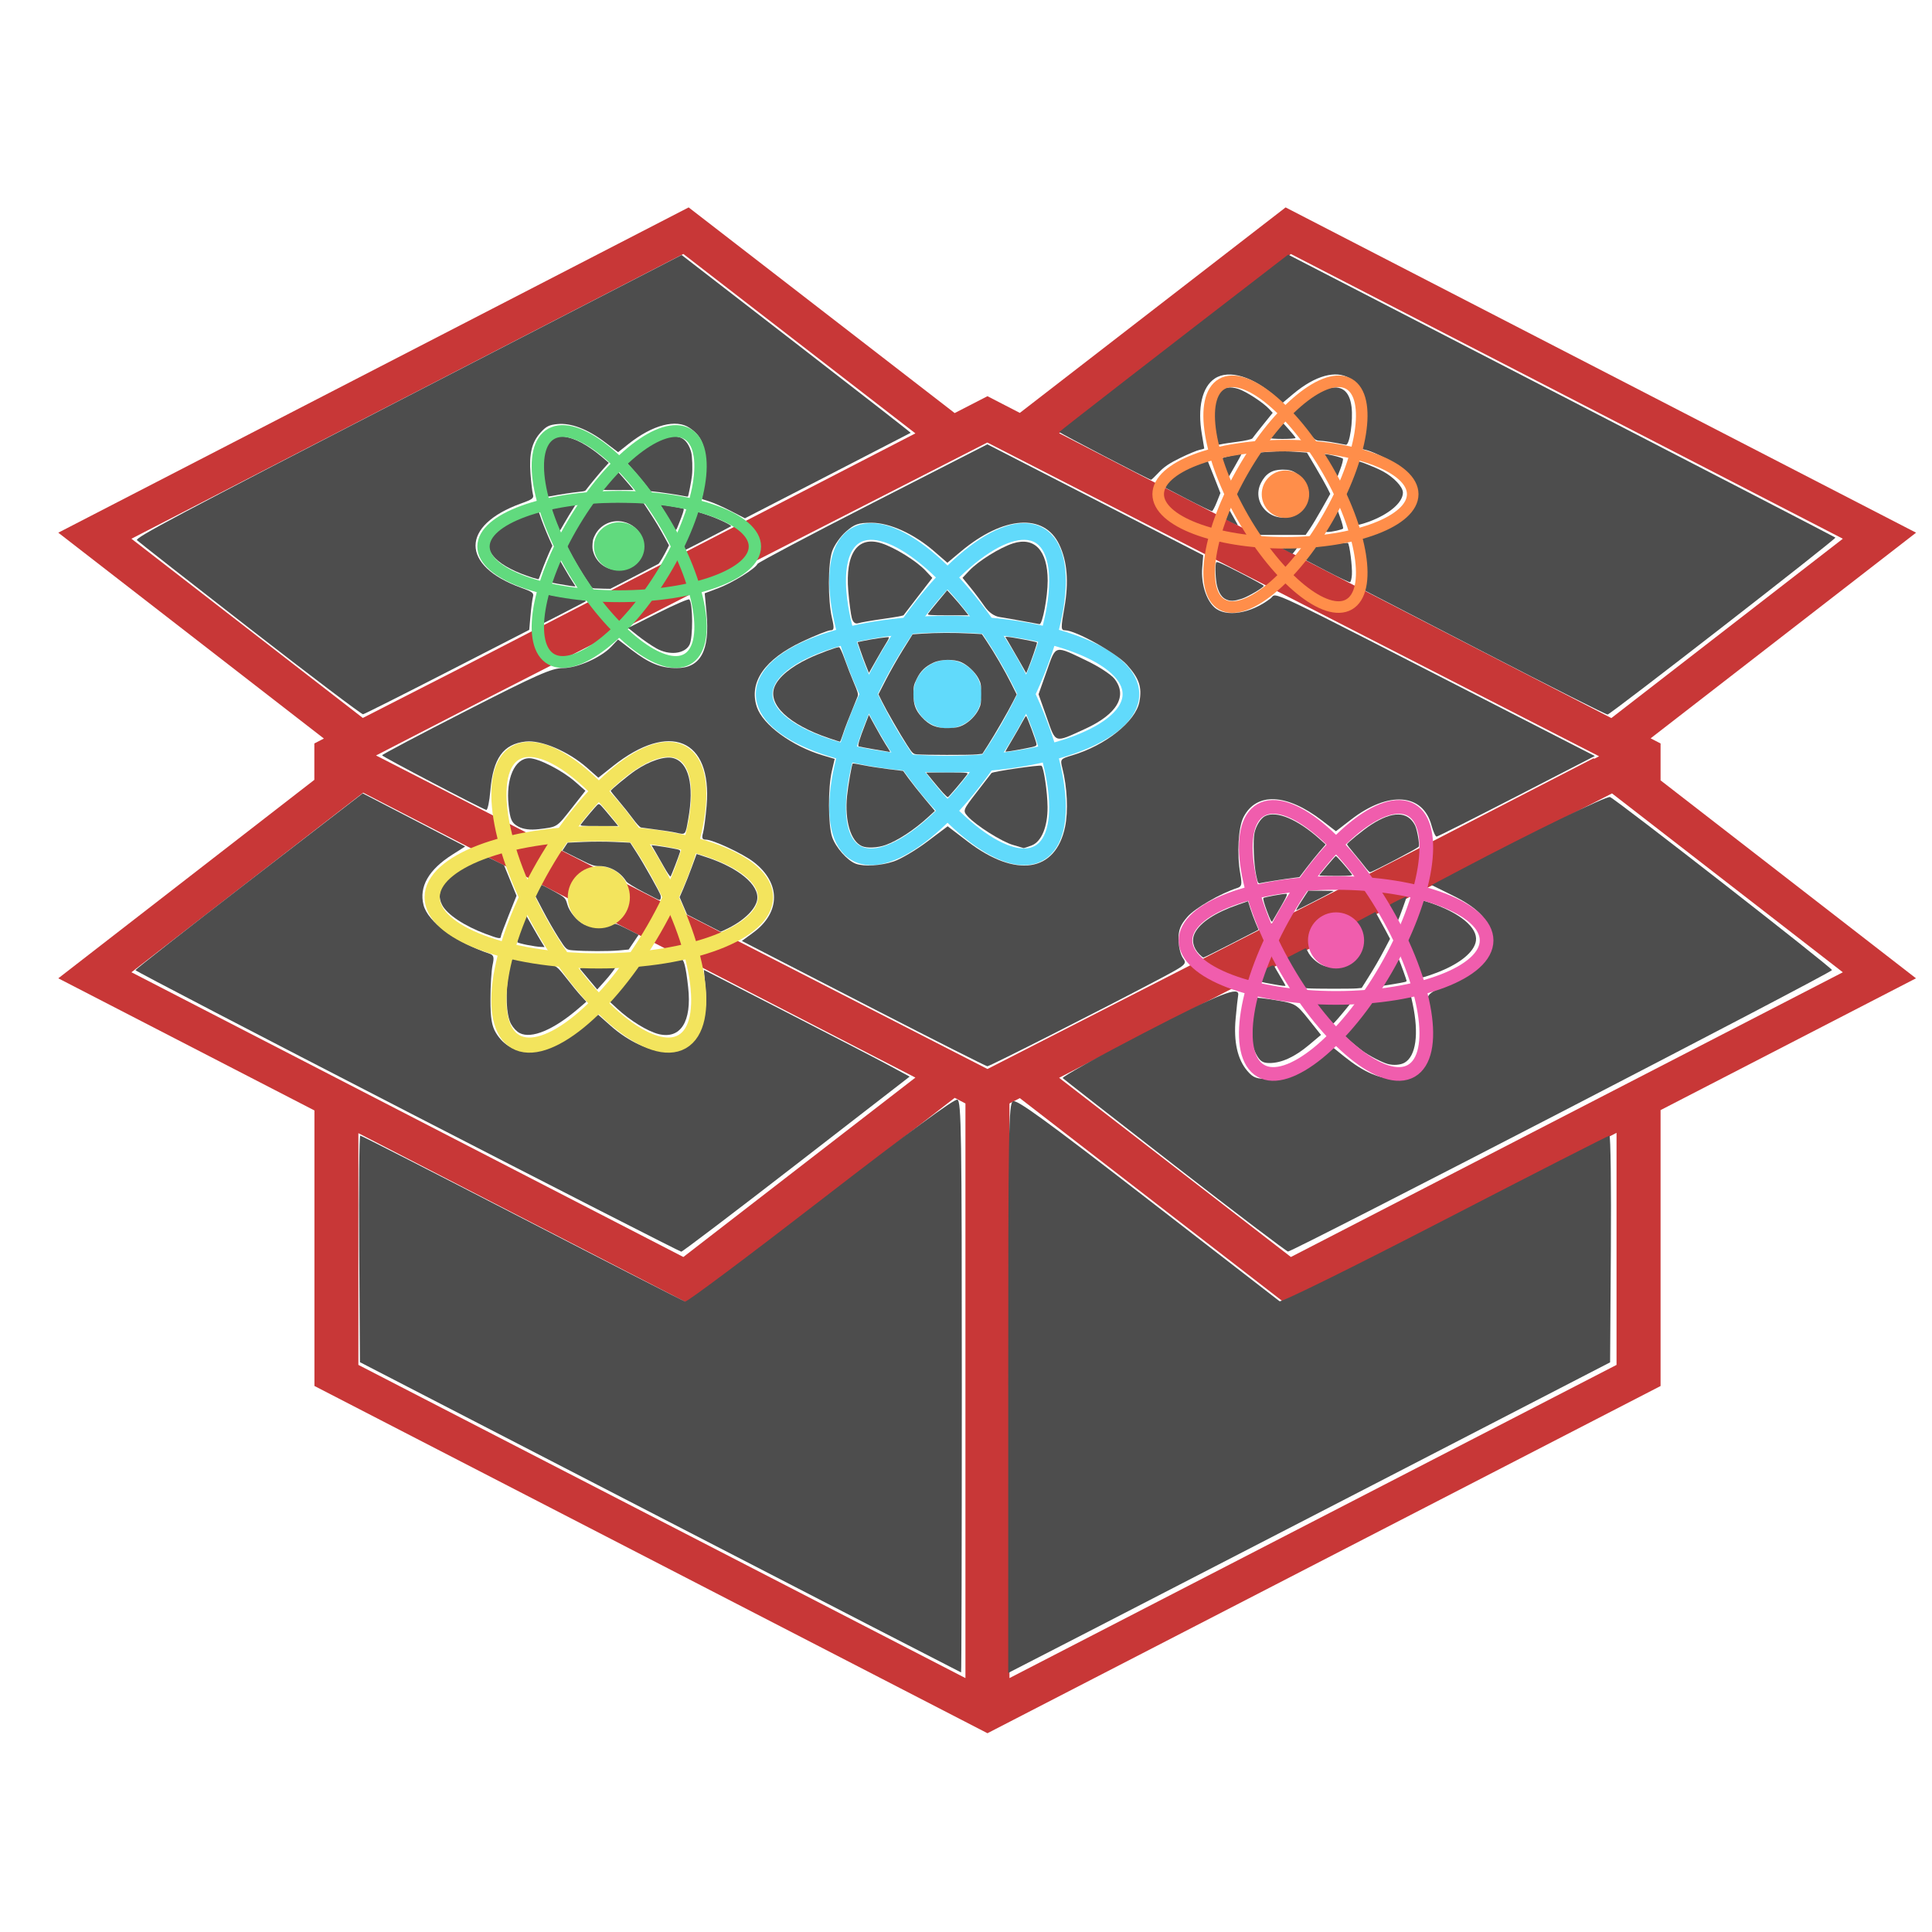 <?xml version="1.0" encoding="UTF-8" standalone="no"?>
<svg
   xmlns:dc="http://purl.org/dc/elements/1.1/"
   xmlns:cc="http://creativecommons.org/ns#"
   xmlns:rdf="http://www.w3.org/1999/02/22-rdf-syntax-ns#"
   xmlns:svg="http://www.w3.org/2000/svg"
   xmlns="http://www.w3.org/2000/svg"
   xmlns:sodipodi="http://sodipodi.sourceforge.net/DTD/sodipodi-0.dtd"
   xmlns:inkscape="http://www.inkscape.org/namespaces/inkscape"
   viewBox="-11.5 -10.232 512 512"
   version="1.1"
   id="svg14"
   sodipodi:docname="react-lib.svg"
   width="512"
   height="512"
   inkscape:version="1.0.1 (3bc2e813f5, 2020-09-07)">
  <defs
     id="defs18" />
  <sodipodi:namedview
     pagecolor="#ffffff"
     bordercolor="#666666"
     borderopacity="1"
     objecttolerance="10"
     gridtolerance="10"
     guidetolerance="10"
     inkscape:pageopacity="0"
     inkscape:pageshadow="2"
     inkscape:window-width="1920"
     inkscape:window-height="1017"
     id="namedview16"
     showgrid="false"
     inkscape:zoom="1.8357116"
     inkscape:cx="342.81063"
     inkscape:cy="249.69081"
     inkscape:window-x="1912"
     inkscape:window-y="-8"
     inkscape:window-maximized="1"
     inkscape:current-layer="Icons" />
  <title
     id="title2">React Logo</title>
  <g
     id="Icons"
     transform="matrix(5.835,0,0,4.967,-29.894,5.538)"
     style="fill:#999999">
    <path
       d="M 61.541,7.891 49.47,18.855 48,17.964 46.511,18.864 34.429,7.891 5.8,25.246 17.862,36.229 17.429,36.492 v 1.941 L 5.8,49.022 l 11.633,7.05 v 14.7 L 48,89.3 78.571,70.775 V 56.054 l 11.6,-7.032 -11.6,-10.562 V 36.492 L 78.12,36.218 90.175,25.246 Z M 9.122,25.569 34.189,10.376 l 10.538,9.571 -20.763,12.584 -4.334,2.6 z m 0,23.13 10.525,-9.58 25.08,15.2 -10.538,9.572 z M 47,86.358 19.429,69.648 V 57.284 l 15,9.092 L 46.512,55.4 47,55.7 Z M 48,53.86 20.231,37.132 l 4.857,-2.943 22.905,-13.753 27.786,16.74 -0.227,0.136 -0.02,-0.034 -8.318,5.041 z M 76.571,69.648 49,86.358 V 55.7 l 0.47,-0.285 12.071,10.961 15.03,-9.109 z M 86.849,48.7 61.781,63.891 51.255,54.33 68.191,44.065 76.366,39.157 Z M 76.336,35.137 51.255,19.937 61.781,10.377 86.849,25.569 Z"
       id="path847"
       style="fill:#c83737;stroke:none;stroke-opacity:1" />
    <path
       style="fill:#4d4d4d;fill-opacity:1;fill-rule:evenodd;stroke:none;stroke-width:11.557;stroke-linecap:round;stroke-linejoin:round;stroke-opacity:1;paint-order:markers fill stroke;stop-color:#000000"
       d="m 108.15,295.078 c -39.709,-20.442 -72.188,-37.341 -72.174,-37.553 0.014,-0.212 13.602,-10.858 30.195,-23.659 l 30.17,-23.273 13.612,7.049 13.612,7.049 -3.436,2.179 c -6.272,3.978 -8.857,8.489 -7.64,13.336 1.127,4.491 8.431,9.875 17.578,12.959 1.072,0.361 1.224,0.949 0.77,2.983 -0.31,1.393 -0.564,5.48 -0.564,9.081 0,5.054 0.332,7.096 1.453,8.948 4.265,7.044 13.193,6.489 22.908,-1.425 l 4.214,-3.432 3.288,2.918 c 4.812,4.271 10.463,6.859 14.974,6.859 3.249,0 4.135,-0.357 6.328,-2.55 3.238,-3.238 4.54,-7.924 3.957,-14.245 l -0.448,-4.855 22.123,11.348 c 12.168,6.241 24.466,12.616 27.328,14.165 l 5.205,2.817 -30.03,23.239 c -16.517,12.781 -30.299,23.237 -30.628,23.235 -0.328,-0.002 -33.087,-16.729 -72.796,-37.171 z"
       id="path1439"
       transform="matrix(0.171,0,0,0.201,3.152,-3.175)" />
    <path
       style="fill:#4d4d4d;fill-opacity:1;fill-rule:evenodd;stroke:none;stroke-width:11.557;stroke-linecap:round;stroke-linejoin:round;stroke-opacity:1;paint-order:markers fill stroke;stop-color:#000000"
       d="m 175.342,402.747 -79.735,-41.164 -0.202,-30.073 c -0.111,-16.54 0.019,-30.073 0.289,-30.073 0.27,0 19.601,9.857 42.958,21.904 23.357,12.047 42.86,22.014 43.339,22.149 0.479,0.135 16.674,-11.969 35.988,-26.897 23.179,-17.915 35.519,-26.988 36.3,-26.689 1.053,0.404 1.183,8.809 1.183,76.255 0,41.691 -0.087,75.79 -0.193,75.777 -0.106,-0.013 -36.074,-18.548 -79.928,-41.188 z"
       id="path1441"
       transform="matrix(0.171,0,0,0.201,3.152,-3.175)" />
    <path
       style="fill:#4d4d4d;fill-opacity:1;fill-rule:evenodd;stroke:none;stroke-width:11.557;stroke-linecap:round;stroke-linejoin:round;stroke-opacity:1;paint-order:markers fill stroke;stop-color:#000000"
       d="m 267.789,368.552 c 0,-69.158 0.106,-75.572 1.262,-76.219 0.994,-0.556 8.58,4.951 35.631,25.866 18.903,14.615 34.724,26.854 35.158,27.197 0.456,0.361 19.013,-8.788 43.912,-21.65 23.717,-12.251 43.386,-22.282 43.709,-22.292 0.323,-0.01 0.496,13.525 0.385,30.077 l -0.202,30.094 -58.164,30.034 c -31.99,16.518 -67.958,35.067 -79.928,41.219 l -21.764,11.186 z"
       id="path1443"
       transform="matrix(0.171,0,0,0.201,3.152,-3.175)" />
    <path
       style="fill:#4d4d4d;fill-opacity:1;fill-rule:evenodd;stroke:none;stroke-width:11.557;stroke-linecap:round;stroke-linejoin:round;stroke-opacity:1;paint-order:markers fill stroke;stop-color:#000000"
       d="m 312.086,309.446 c -16.101,-12.498 -29.519,-22.968 -29.818,-23.267 -0.299,-0.299 9.36,-5.674 21.463,-11.945 20.488,-10.615 25.659,-12.668 25.118,-9.973 -0.102,0.507 -0.401,3.272 -0.665,6.145 -0.563,6.122 0.495,10.824 3.121,13.877 1.576,1.832 2.409,2.131 5.944,2.131 4.5,0 8.659,-1.786 13.826,-5.939 l 2.997,-2.408 2.997,2.408 c 5.167,4.153 9.326,5.939 13.826,5.939 3.535,0 4.368,-0.298 5.944,-2.131 3.322,-3.862 3.819,-7.795 2.436,-19.27 -0.121,-1.005 1.021,-1.858 4.28,-3.194 8.304,-3.407 12.329,-7.577 12.329,-12.776 0,-4.486 -2.926,-7.821 -9.872,-11.254 l -5.787,-2.86 7.917,-4.174 c 18.6,-9.806 38.596,-19.522 39.48,-19.183 1.659,0.637 58.958,45.277 58.958,45.933 0,0.686 -143.285,74.774 -144.481,74.707 -0.405,-0.023 -13.911,-10.267 -30.012,-22.765 z"
       id="path1445"
       transform="matrix(0.171,0,0,0.201,3.152,-3.175)" />
    <path
       style="fill:#4d4d4d;fill-opacity:1;fill-rule:evenodd;stroke:none;stroke-width:11.557;stroke-linecap:round;stroke-linejoin:round;stroke-opacity:1;paint-order:markers fill stroke;stop-color:#000000"
       d="m 333.577,279.712 c -0.998,-1.93 -1.185,-3.784 -0.859,-8.534 0.229,-3.338 0.534,-6.177 0.677,-6.309 0.144,-0.132 2.636,0.155 5.539,0.637 5.097,0.848 5.392,1.021 8.599,5.04 l 3.321,4.162 -3.206,2.69 c -3.794,3.184 -7.291,4.778 -10.48,4.778 -1.826,0 -2.586,-0.521 -3.591,-2.465 z"
       id="path1447"
       transform="matrix(0.171,0,0,0.201,3.152,-3.175)" />
    <path
       style="fill:#4d4d4d;fill-opacity:1;fill-rule:evenodd;stroke:none;stroke-width:2.889;stroke-linecap:round;stroke-linejoin:round;stroke-opacity:1;paint-order:markers fill stroke;stop-color:#000000"
       d="m 338.06,261.243 c -3.197,-0.57 -3.603,-0.68 -3.506,-0.944 0.044,-0.119 0.274,-0.805 0.511,-1.524 l 0.431,-1.307 1.357,-0.683 c 1.465,-0.738 1.39,-0.753 2.012,0.408 0.17,0.318 0.817,1.42 1.437,2.449 0.62,1.029 1.128,1.918 1.128,1.974 0,0.176 -0.777,0.09 -3.37,-0.373 z"
       id="path1451"
       transform="matrix(0.171,0,0,0.201,3.152,-3.175)" />
    <path
       style="fill:#4d4d4d;fill-opacity:1;fill-rule:evenodd;stroke:none;stroke-width:2.889;stroke-linecap:round;stroke-linejoin:round;stroke-opacity:1;paint-order:markers fill stroke;stop-color:#000000"
       d="m 347.399,262.349 -0.868,-0.07 -1.288,-1.981 c -0.709,-1.09 -1.81,-2.879 -2.448,-3.976 l -1.16,-1.995 2.521,-1.311 c 1.387,-0.721 2.583,-1.311 2.657,-1.311 0.075,0 0.34,0.436 0.59,0.969 0.577,1.232 2.182,2.755 3.608,3.423 0.972,0.455 1.345,0.519 3.034,0.519 1.752,0 2.039,-0.054 3.178,-0.594 3.894,-1.845 5.446,-6.36 3.52,-10.24 -0.276,-0.556 -0.466,-1.04 -0.422,-1.076 0.044,-0.035 1.181,-0.642 2.527,-1.348 l 2.447,-1.284 0.75,1.301 c 0.412,0.715 1.29,2.321 1.95,3.567 l 1.2,2.267 -1.36,2.586 c -1.568,2.981 -2.777,5.065 -4.762,8.212 l -1.41,2.235 -1.304,0.123 c -1.326,0.125 -11.372,0.115 -12.958,-0.014 z"
       id="path1453"
       transform="matrix(0.171,0,0,0.201,3.152,-3.175)" />
    <path
       style="fill:#4d4d4d;fill-opacity:1;fill-rule:evenodd;stroke:none;stroke-width:2.889;stroke-linecap:round;stroke-linejoin:round;stroke-opacity:1;paint-order:markers fill stroke;stop-color:#000000"
       d="m 377.349,259.352 c -0.771,-2.275 -2.094,-5.758 -2.917,-7.679 l -1.044,-2.439 1.048,-2.473 c 0.827,-1.951 2.116,-5.365 2.914,-7.715 0.057,-0.167 0.829,0.02 2.64,0.637 7.852,2.677 12.499,6.559 12.021,10.045 -0.414,3.021 -4.445,6.248 -10.713,8.577 -2.82,1.048 -3.855,1.322 -3.949,1.046 z"
       id="path1455"
       transform="matrix(0.171,0,0,0.201,3.152,-3.175)" />
    <path
       style="fill:#4d4d4d;fill-opacity:1;fill-rule:evenodd;stroke:none;stroke-width:2.889;stroke-linecap:round;stroke-linejoin:round;stroke-opacity:1;paint-order:markers fill stroke;stop-color:#000000"
       d="m 368.587,282.424 c -1.564,-0.421 -5.081,-2.253 -6.807,-3.545 -1.783,-1.335 -4.944,-4.041 -4.935,-4.225 0.003,-0.07 0.826,-1.082 1.828,-2.247 1.002,-1.165 2.538,-3.087 3.413,-4.271 1.49,-2.017 1.639,-2.159 2.361,-2.256 4.869,-0.652 7.014,-0.974 8.473,-1.273 0.953,-0.195 1.758,-0.329 1.788,-0.299 0.031,0.031 0.264,1.042 0.517,2.248 1.665,7.909 0.856,13.752 -2.148,15.512 -1.071,0.628 -2.932,0.775 -4.491,0.356 z"
       id="path1457"
       transform="matrix(0.171,0,0,0.201,3.152,-3.175)" />
    <path
       style="fill:#4d4d4d;fill-opacity:1;fill-rule:evenodd;stroke:none;stroke-width:2.889;stroke-linecap:round;stroke-linejoin:round;stroke-opacity:1;paint-order:markers fill stroke;stop-color:#000000"
       d="m 366.661,261.639 c 0,-0.044 0.591,-1.062 1.314,-2.263 0.723,-1.201 1.735,-2.958 2.25,-3.905 l 0.936,-1.721 0.363,0.854 c 0.517,1.217 2.071,5.531 2.071,5.749 0,0.257 -0.313,0.335 -3.53,0.88 -2.876,0.487 -3.403,0.55 -3.403,0.405 z"
       id="path1459"
       transform="matrix(0.171,0,0,0.201,3.152,-3.175)" />
    <path
       style="fill:#4d4d4d;fill-opacity:1;fill-rule:evenodd;stroke:none;stroke-width:2.889;stroke-linecap:round;stroke-linejoin:round;stroke-opacity:1;paint-order:markers fill stroke;stop-color:#000000"
       d="m 353.341,271.011 c -0.378,-0.397 -1.398,-1.589 -2.267,-2.648 l -1.58,-1.926 2.335,-0.054 c 1.284,-0.03 3.339,-0.03 4.565,0 l 2.23,0.054 -1.453,1.789 c -1.375,1.693 -2.974,3.507 -3.09,3.507 -0.029,0 -0.362,-0.325 -0.74,-0.722 z"
       id="path1461"
       transform="matrix(0.171,0,0,0.201,3.152,-3.175)" />
    <path
       style="fill:#4d4d4d;fill-opacity:1;fill-rule:evenodd;stroke:none;stroke-width:2.889;stroke-linecap:round;stroke-linejoin:round;stroke-opacity:1;paint-order:markers fill stroke;stop-color:#000000"
       d="m 369.975,242.528 c -1.075,-1.916 -1.146,-2.113 -0.847,-2.348 0.641,-0.505 4.467,-2.342 4.467,-2.145 0,0.242 -2.023,5.829 -2.271,6.273 -0.137,0.245 -0.428,-0.139 -1.348,-1.779 z"
       id="path1463"
       transform="matrix(0.171,0,0,0.201,3.152,-3.175)" />
    <path
       style="fill:#4d4d4d;fill-opacity:1;fill-rule:evenodd;stroke:none;stroke-width:5.778;stroke-linecap:round;stroke-linejoin:round;stroke-opacity:1;paint-order:markers fill stroke;stop-color:#000000"
       d="m 174.911,274.485 c -2.915,-0.721 -7.596,-3.605 -11.044,-6.805 l -1.987,-1.845 2.447,-2.915 c 1.346,-1.603 3.025,-3.719 3.732,-4.703 1.129,-1.572 1.5,-1.817 3.06,-2.025 3.01,-0.401 9.059,-1.375 9.733,-1.568 0.762,-0.217 1.309,1.901 1.925,7.453 1.008,9.086 -2.015,13.855 -7.866,12.408 z"
       id="path1465"
       transform="matrix(0.171,0,0,0.201,3.152,-3.175)" />
    <path
       style="fill:#4d4d4d;fill-opacity:1;fill-rule:evenodd;stroke:none;stroke-width:5.778;stroke-linecap:round;stroke-linejoin:round;stroke-opacity:1;paint-order:markers fill stroke;stop-color:#000000"
       d="m 138.037,274.228 c -0.818,-0.419 -1.721,-1.369 -2.303,-2.423 -1.296,-2.346 -1.554,-8.362 -0.589,-13.722 0.619,-3.437 0.717,-3.665 1.488,-3.46 0.694,0.185 5.379,0.934 10.109,1.615 0.956,0.138 1.686,0.807 3.649,3.343 1.35,1.744 3.104,3.879 3.899,4.744 l 1.445,1.573 -2.012,1.733 c -6.646,5.725 -12.544,8.205 -15.684,6.597 z"
       id="path1467"
       transform="matrix(0.171,0,0,0.201,3.152,-3.175)" />
    <path
       style="fill:#4d4d4d;fill-opacity:1;fill-rule:evenodd;stroke:none;stroke-width:5.778;stroke-linecap:round;stroke-linejoin:round;stroke-opacity:1;paint-order:markers fill stroke;stop-color:#000000"
       d="m 129.107,247.942 c -5.766,-2.144 -10.374,-5.196 -11.693,-7.748 -2.024,-3.913 0.774,-7.574 8.583,-11.234 l 3.311,-1.552 2.279,1.123 2.279,1.123 1.664,4.059 1.664,4.059 -2.08,5.171 c -1.144,2.844 -2.082,5.388 -2.084,5.653 -0.006,0.684 -0.581,0.588 -3.925,-0.655 z"
       id="path1469"
       transform="matrix(0.171,0,0,0.201,3.152,-3.175)" />
    <path
       style="fill:#4d4d4d;fill-opacity:1;fill-rule:evenodd;stroke:none;stroke-width:5.778;stroke-linecap:round;stroke-linejoin:round;stroke-opacity:1;paint-order:markers fill stroke;stop-color:#000000"
       d="m 140.059,250.84 c -1.323,-0.261 -2.515,-0.584 -2.649,-0.718 -0.134,-0.134 0.333,-1.799 1.037,-3.7 l 1.281,-3.456 1.686,2.96 c 0.927,1.628 2.034,3.523 2.459,4.211 l 0.773,1.252 -1.091,-0.038 c -0.6,-0.021 -2.173,-0.251 -3.496,-0.512 z"
       id="path1471"
       transform="matrix(0.171,0,0,0.201,3.152,-3.175)" />
    <path
       style="fill:#4d4d4d;fill-opacity:1;fill-rule:evenodd;stroke:none;stroke-width:5.778;stroke-linecap:round;stroke-linejoin:round;stroke-opacity:1;paint-order:markers fill stroke;stop-color:#000000"
       d="m 152.215,252.263 c -1.796,-0.143 -1.816,-0.16 -3.836,-3.301 -1.117,-1.737 -2.968,-4.949 -4.113,-7.137 l -2.083,-3.98 0.681,-1.509 c 0.374,-0.83 0.758,-1.509 0.852,-1.509 0.094,0 1.59,0.774 3.324,1.719 2.984,1.626 3.179,1.813 3.62,3.463 0.537,2.009 2.597,4.474 4.487,5.372 1.592,0.755 5.194,0.803 6.896,0.092 1.193,-0.498 1.42,-0.444 4.418,1.064 l 3.161,1.589 -1.319,1.959 -1.319,1.959 -2.629,0.248 c -2.653,0.25 -8.806,0.236 -12.139,-0.028 z"
       id="path1473"
       transform="matrix(0.171,0,0,0.201,3.152,-3.175)" />
    <path
       style="fill:#4d4d4d;fill-opacity:1;fill-rule:evenodd;stroke:none;stroke-width:5.778;stroke-linecap:round;stroke-linejoin:round;stroke-opacity:1;paint-order:markers fill stroke;stop-color:#000000"
       d=""
       id="path1475"
       transform="matrix(0.171,0,0,0.201,3.152,-3.175)" />
    <path
       style="fill:#4d4d4d;fill-opacity:1;fill-rule:evenodd;stroke:none;stroke-width:5.778;stroke-linecap:round;stroke-linejoin:round;stroke-opacity:1;paint-order:markers fill stroke;stop-color:#000000"
       d="m 156.733,260.393 c -1.04,-1.244 -2.147,-2.566 -2.458,-2.936 -0.535,-0.636 -0.292,-0.674 4.334,-0.674 h 4.901 l -0.795,1.117 c -0.437,0.614 -1.537,1.936 -2.443,2.936 l -1.647,1.82 z"
       id="path1477"
       transform="matrix(0.171,0,0,0.201,3.152,-3.175)" />
    <path
       style="fill:#4d4d4d;fill-opacity:1;fill-rule:evenodd;stroke:none;stroke-width:5.778;stroke-linecap:round;stroke-linejoin:round;stroke-opacity:1;paint-order:markers fill stroke;stop-color:#000000"
       d="m 394.382,173.24 -31.971,-16.523 0.114,-3.413 c 0.063,-1.877 -0.147,-4.966 -0.465,-6.864 -0.319,-1.898 -0.543,-3.471 -0.499,-3.496 0.044,-0.025 1.413,-0.523 3.043,-1.106 11.239,-4.024 14.685,-11.194 8.229,-17.123 -1.838,-1.688 -7.901,-4.847 -10.175,-5.301 -0.665,-0.133 -1.21,-0.307 -1.21,-0.386 0,-0.079 0.279,-1.748 0.621,-3.708 2.715,-15.585 -6.525,-20.883 -18.655,-10.696 l -2.819,2.367 -1.611,-1.483 c -5.994,-5.517 -12.553,-7.54 -16.334,-5.039 -3.376,2.233 -4.656,7.786 -3.424,14.85 0.342,1.96 0.621,3.628 0.621,3.708 0,0.079 -0.563,0.256 -1.252,0.392 -0.689,0.136 -2.99,1.096 -5.115,2.132 -2.853,1.391 -4.343,2.397 -5.697,3.845 -1.009,1.078 -1.938,1.961 -2.065,1.961 -0.447,0 -24.39,-12.458 -24.369,-12.68 0.017,-0.176 28.494,-22.248 57.361,-44.458 l 3.422,-2.633 72.541,37.425 c 39.898,20.584 72.662,37.542 72.81,37.686 0.322,0.313 -59.591,46.826 -60.499,46.968 -0.347,0.054 -15.018,-7.337 -32.602,-16.425 z"
       id="path1479"
       transform="matrix(0.171,0,0,0.201,3.152,-3.175)" />
    <path
       style="fill:#4d4d4d;fill-opacity:1;fill-rule:evenodd;stroke:none;stroke-width:5.778;stroke-linecap:round;stroke-linejoin:round;stroke-opacity:1;paint-order:markers fill stroke;stop-color:#000000"
       d="m 360.292,139.265 c 0,-0.226 -0.697,-2.193 -1.549,-4.371 l -1.549,-3.961 1.609,-4.196 c 0.885,-2.308 1.64,-4.239 1.678,-4.293 0.165,-0.234 4.655,1.519 6.754,2.638 2.913,1.552 5.382,4.157 5.382,5.676 0,2.641 -3.709,5.788 -9.148,7.763 -1.782,0.647 -3.178,0.974 -3.178,0.744 z"
       id="path1481"
       transform="matrix(0.171,0,0,0.201,3.152,-3.175)" />
    <path
       style="fill:#4d4d4d;fill-opacity:1;fill-rule:evenodd;stroke:none;stroke-width:5.778;stroke-linecap:round;stroke-linejoin:round;stroke-opacity:1;paint-order:markers fill stroke;stop-color:#000000"
       d="m 354.514,117.521 c -1.377,-0.265 -3.135,-0.5 -3.906,-0.522 -1.292,-0.038 -1.635,-0.331 -4.371,-3.732 l -2.969,-3.691 0.904,-0.978 c 1.623,-1.756 6.176,-4.72 8.257,-5.376 3.753,-1.183 6.001,0.447 6.538,4.742 0.459,3.672 -0.502,10.21 -1.483,10.094 -0.257,-0.03 -1.593,-0.272 -2.97,-0.536 z"
       id="path1483"
       transform="matrix(0.171,0,0,0.201,3.152,-3.175)" />
    <path
       style="fill:#4d4d4d;fill-opacity:1;fill-rule:evenodd;stroke:none;stroke-width:5.778;stroke-linecap:round;stroke-linejoin:round;stroke-opacity:1;paint-order:markers fill stroke;stop-color:#000000"
       d="m 323.18,117.474 c -0.497,-1.694 -1.021,-5.434 -1.012,-7.232 0.028,-5.994 2.323,-8.399 6.697,-7.021 2.082,0.656 6.635,3.621 8.259,5.378 l 0.906,0.98 -2.551,3.159 c -1.403,1.738 -2.677,3.363 -2.832,3.611 -0.155,0.248 -1.928,0.659 -3.94,0.913 -2.013,0.254 -4.033,0.565 -4.489,0.691 -0.598,0.165 -0.888,0.031 -1.038,-0.48 z"
       id="path1485"
       transform="matrix(0.171,0,0,0.201,3.152,-3.175)" />
    <path
       style="fill:#4d4d4d;fill-opacity:1;fill-rule:evenodd;stroke:none;stroke-width:5.778;stroke-linecap:round;stroke-linejoin:round;stroke-opacity:1;paint-order:markers fill stroke;stop-color:#000000"
       d="m 315.285,132.472 -6.295,-3.276 1.438,-1.472 c 1.616,-1.655 4.853,-3.497 8.125,-4.622 1.205,-0.415 2.218,-0.71 2.251,-0.657 0.033,0.053 0.797,1.974 1.699,4.268 l 1.639,4.17 -0.945,2.362 c -0.52,1.299 -1.096,2.394 -1.281,2.433 -0.185,0.039 -3.169,-1.404 -6.631,-3.206 z"
       id="path1487"
       transform="matrix(0.171,0,0,0.201,3.152,-3.175)" />
    <path
       style="fill:#4d4d4d;fill-opacity:1;fill-rule:evenodd;stroke:none;stroke-width:5.778;stroke-linecap:round;stroke-linejoin:round;stroke-opacity:1;paint-order:markers fill stroke;stop-color:#000000"
       d="m 325.255,124.43 c -0.506,-1.435 -0.742,-2.653 -0.548,-2.834 0.286,-0.266 4.854,-1.212 5.016,-1.038 0.03,0.032 -0.764,1.482 -1.763,3.223 l -1.817,3.165 z"
       id="path1489"
       transform="matrix(0.171,0,0,0.201,3.152,-3.175)" />
    <path
       style="fill:#4d4d4d;fill-opacity:1;fill-rule:evenodd;stroke:none;stroke-width:5.778;stroke-linecap:round;stroke-linejoin:round;stroke-opacity:1;paint-order:markers fill stroke;stop-color:#000000"
       d="m 332.806,139.395 c -0.915,-1.43 -2.379,-3.911 -3.253,-5.513 l -1.59,-2.913 2.009,-3.636 c 1.105,-2 2.515,-4.436 3.134,-5.414 l 1.125,-1.778 3.209,-0.247 c 1.765,-0.136 4.666,-0.135 6.448,0.002 l 3.239,0.249 2.304,3.894 c 1.267,2.142 2.66,4.605 3.095,5.475 l 0.792,1.581 -2.147,3.812 c -1.181,2.097 -2.653,4.549 -3.272,5.449 l -1.125,1.637 h -6.152 -6.152 z m 11.087,-2.895 c 1.726,-0.982 3.303,-3.59 3.303,-5.462 0,-1.74 -1.523,-4.498 -3.042,-5.507 -0.976,-0.648 -1.868,-0.87 -3.506,-0.87 -2.75,0 -4.452,1.035 -5.706,3.47 -2.895,5.619 3.415,11.519 8.952,8.369 z"
       id="path1491"
       transform="matrix(0.171,0,0,0.201,3.152,-3.175)" />
    <path
       style="fill:#4d4d4d;fill-opacity:1;fill-rule:evenodd;stroke:none;stroke-width:5.778;stroke-linecap:round;stroke-linejoin:round;stroke-opacity:1;paint-order:markers fill stroke;stop-color:#000000"
       d="m 337.188,116.255 c 0.004,-0.144 0.784,-1.128 1.733,-2.187 l 1.725,-1.926 1.725,1.926 c 0.949,1.059 1.729,2.044 1.733,2.187 0.004,0.144 -1.552,0.261 -3.459,0.261 -1.907,0 -3.463,-0.118 -3.459,-0.261 z"
       id="path1493"
       transform="matrix(0.171,0,0,0.201,3.152,-3.175)" />
    <path
       style="fill:#4d4d4d;fill-opacity:1;fill-rule:evenodd;stroke:none;stroke-width:5.778;stroke-linecap:round;stroke-linejoin:round;stroke-opacity:1;paint-order:markers fill stroke;stop-color:#000000"
       d="m 353.312,123.742 c -0.979,-1.719 -1.759,-3.149 -1.733,-3.177 0.233,-0.261 4.973,0.857 5.106,1.205 0.097,0.252 -0.222,1.502 -0.709,2.778 l -0.884,2.32 z"
       id="path1495"
       transform="matrix(0.171,0,0,0.201,3.152,-3.175)" />
    <path
       style="fill:#4d4d4d;fill-opacity:1;fill-rule:evenodd;stroke:none;stroke-width:5.778;stroke-linecap:round;stroke-linejoin:round;stroke-opacity:1;paint-order:markers fill stroke;stop-color:#000000"
       d="m 352.305,151.561 -5.869,-3.065 1.233,-1.636 1.233,-1.636 4.403,-0.64 c 2.422,-0.352 4.533,-0.559 4.692,-0.461 0.443,0.274 1.206,6.298 1.069,8.434 -0.067,1.043 -0.295,1.935 -0.507,1.982 -0.212,0.048 -3.026,-1.293 -6.254,-2.979 z"
       id="path1497"
       transform="matrix(0.171,0,0,0.201,3.152,-3.175)" />
    <path
       style="fill:#4d4d4d;fill-opacity:1;fill-rule:evenodd;stroke:none;stroke-width:5.778;stroke-linecap:round;stroke-linejoin:round;stroke-opacity:1;paint-order:markers fill stroke;stop-color:#000000"
       d="m 351.925,140.743 c 0.104,-0.265 0.87,-1.652 1.703,-3.082 l 1.514,-2.601 0.89,2.521 c 0.489,1.386 0.795,2.615 0.68,2.731 -0.296,0.296 -2.982,0.893 -4.068,0.904 -0.573,0.006 -0.838,-0.169 -0.719,-0.472 z"
       id="path1499"
       transform="matrix(0.171,0,0,0.201,3.152,-3.175)" />
    <path
       style="fill:#4d4d4d;fill-opacity:1;fill-rule:evenodd;stroke:none;stroke-width:2.043;stroke-linecap:round;stroke-linejoin:round;stroke-opacity:1;paint-order:markers fill stroke;stop-color:#000000"
       d="m 326.935,138.6 c -0.992,-0.496 -1.804,-0.949 -1.804,-1.008 0,-0.208 0.991,-2.691 1.073,-2.69 0.046,5e-4 0.323,0.445 0.614,0.987 0.292,0.543 0.864,1.558 1.271,2.258 0.407,0.699 0.72,1.29 0.696,1.313 -0.025,0.023 -0.857,-0.364 -1.85,-0.86 z"
       id="path1501"
       transform="matrix(0.171,0,0,0.201,3.152,-3.175)" />
    <path
       style="fill:#4d4d4d;fill-opacity:1;fill-rule:evenodd;stroke:none;stroke-width:2.043;stroke-linecap:round;stroke-linejoin:round;stroke-opacity:1;paint-order:markers fill stroke;stop-color:#000000"
       d="m 341.678,146.203 -1.498,-0.81 2.145,-0.002 c 1.18,-10e-4 2.145,0.033 2.145,0.076 0,0.112 -1.14,1.557 -1.224,1.551 -0.038,-0.003 -0.744,-0.369 -1.568,-0.815 z"
       id="path1503"
       transform="matrix(0.171,0,0,0.201,3.152,-3.175)" />
    <path
       style="fill:#4d4d4d;fill-opacity:1;fill-rule:evenodd;stroke:none;stroke-width:2.043;stroke-linecap:round;stroke-linejoin:round;stroke-opacity:1;paint-order:markers fill stroke;stop-color:#000000"
       d="m 141.555,153.372 c -4.561,-1.419 -8.101,-3.248 -9.978,-5.155 -1.116,-1.134 -1.611,-2.055 -1.7,-3.163 -0.061,-0.758 -0.019,-0.966 0.356,-1.768 1.225,-2.618 5.341,-5.154 11.373,-7.007 0.74,-0.227 1.387,-0.413 1.439,-0.413 0.052,0 0.204,0.352 0.337,0.783 0.411,1.327 1.66,4.505 2.521,6.413 l 0.82,1.816 -0.322,0.635 c -0.522,1.031 -2.045,4.728 -2.673,6.491 -0.32,0.899 -0.618,1.674 -0.662,1.723 -0.044,0.049 -0.723,-0.111 -1.51,-0.356 z"
       id="path1507"
       transform="matrix(0.171,0,0,0.201,3.152,-3.175)" />
    <path
       style="fill:#4d4d4d;fill-opacity:1;fill-rule:evenodd;stroke:none;stroke-width:2.043;stroke-linecap:round;stroke-linejoin:round;stroke-opacity:1;paint-order:markers fill stroke;stop-color:#000000"
       d="m 145.429,131.731 c -0.117,-0.329 -0.592,-2.533 -0.825,-3.832 -0.35,-1.946 -0.359,-6.576 -0.015,-7.822 0.424,-1.534 0.9,-2.419 1.694,-3.144 1.203,-1.1 2.495,-1.329 4.623,-0.819 2.939,0.705 6.346,2.802 10.405,6.405 l 0.384,0.34 -1.3,1.43 c -1.101,1.211 -3.818,4.499 -4.745,5.743 -0.25,0.335 -0.389,0.376 -1.769,0.516 -1.792,0.183 -5.523,0.748 -7.194,1.09 -0.865,0.177 -1.217,0.203 -1.257,0.091 z"
       id="path1509"
       transform="matrix(0.171,0,0,0.201,3.152,-3.175)" />
    <path
       style="fill:#4d4d4d;fill-opacity:1;fill-rule:evenodd;stroke:none;stroke-width:2.043;stroke-linecap:round;stroke-linejoin:round;stroke-opacity:1;paint-order:markers fill stroke;stop-color:#000000"
       d="m 148.508,140.531 c -0.864,-1.884 -2.095,-5.357 -1.949,-5.495 0.085,-0.08 3.216,-0.634 5.747,-1.016 l 0.605,-0.091 -0.21,0.323 c -0.752,1.155 -2.357,3.793 -2.973,4.885 -1.076,1.907 -1.016,1.839 -1.22,1.395 z"
       id="path1511"
       transform="matrix(0.171,0,0,0.201,3.152,-3.175)" />
    <path
       style="fill:#4d4d4d;fill-opacity:1;fill-rule:evenodd;stroke:none;stroke-width:2.043;stroke-linecap:round;stroke-linejoin:round;stroke-opacity:1;paint-order:markers fill stroke;stop-color:#000000"
       d="m 159.94,130.027 c 0,-0.075 2.425,-2.924 3.363,-3.95 l 0.795,-0.87 1.382,1.551 c 1.112,1.248 2.767,3.225 2.767,3.305 0,0.009 -1.869,0.017 -4.154,0.017 -2.285,0 -4.154,-0.024 -4.154,-0.052 z"
       id="path1513"
       transform="matrix(0.171,0,0,0.201,3.152,-3.175)" />
    <path
       style="fill:#4d4d4d;fill-opacity:1;fill-rule:evenodd;stroke:none;stroke-width:2.043;stroke-linecap:round;stroke-linejoin:round;stroke-opacity:1;paint-order:markers fill stroke;stop-color:#000000"
       d="m 181.458,131.63 c -1.308,-0.277 -6.244,-1.011 -7.703,-1.145 l -0.962,-0.088 -0.899,-1.18 c -1.095,-1.438 -3.102,-3.841 -4.416,-5.289 l -0.974,-1.072 0.769,-0.689 c 5.527,-4.949 10.906,-7.266 13.714,-5.907 1.16,0.561 2.082,1.896 2.587,3.742 0.3,1.096 0.415,4.535 0.212,6.278 -0.18,1.54 -0.931,5.392 -1.075,5.515 -0.053,0.045 -0.617,-0.029 -1.253,-0.164 z"
       id="path1515"
       transform="matrix(0.171,0,0,0.201,3.152,-3.175)" />
    <path
       style="fill:#4d4d4d;fill-opacity:1;fill-rule:evenodd;stroke:none;stroke-width:2.043;stroke-linecap:round;stroke-linejoin:round;stroke-opacity:1;paint-order:markers fill stroke;stop-color:#000000"
       d="m 158.033,156.191 c -0.739,-0.051 -0.756,-0.062 -1.282,-0.825 -1.869,-2.711 -4.53,-7.141 -5.672,-9.444 l -0.579,-1.167 1.067,-1.958 c 1.489,-2.732 2.448,-4.325 4.185,-6.954 l 1.501,-2.272 0.901,-0.109 c 1.175,-0.142 10.71,-0.141 11.887,8.5e-4 l 0.909,0.109 1.492,2.271 c 1.755,2.672 2.722,4.282 4.178,6.953 l 1.067,1.957 -0.441,0.903 c -0.864,1.77 -2.091,3.849 -2.376,4.028 -0.159,0.1 -3.095,1.628 -6.523,3.397 l -6.234,3.216 -1.665,-0.026 c -0.916,-0.014 -2.002,-0.049 -2.414,-0.078 z m 8.624,-5.346 c 1.108,-0.415 2.352,-1.403 3.042,-2.417 2.592,-3.804 0.535,-8.82 -4.063,-9.903 -3.084,-0.727 -6.229,0.735 -7.62,3.542 -0.496,1.001 -0.568,1.269 -0.63,2.352 -0.057,0.998 -0.016,1.397 0.221,2.179 0.769,2.532 2.99,4.371 5.601,4.638 1.178,0.12 2.478,-0.027 3.449,-0.391 z"
       id="path1517"
       transform="matrix(0.171,0,0,0.201,3.152,-3.175)" />
    <path
       style="fill:#4d4d4d;fill-opacity:1;fill-rule:evenodd;stroke:none;stroke-width:2.043;stroke-linecap:round;stroke-linejoin:round;stroke-opacity:1;paint-order:markers fill stroke;stop-color:#000000"
       d="m 151.088,155.461 c -1.991,-0.291 -4.5,-0.761 -4.6,-0.861 -0.086,-0.086 0.292,-1.156 1.361,-3.855 l 0.822,-2.076 0.905,1.6 c 0.967,1.709 2.248,3.814 2.905,4.776 0.221,0.324 0.381,0.606 0.355,0.627 -0.026,0.021 -0.813,-0.073 -1.75,-0.21 z"
       id="path1519"
       transform="matrix(0.171,0,0,0.201,3.152,-3.175)" />
    <path
       style="fill:#4d4d4d;fill-opacity:1;fill-rule:evenodd;stroke:none;stroke-width:2.043;stroke-linecap:round;stroke-linejoin:round;stroke-opacity:1;paint-order:markers fill stroke;stop-color:#000000"
       d="m 144.279,164.772 c 0.001,-0.884 0.485,-4.042 0.86,-5.618 0.263,-1.105 0.347,-1.291 0.575,-1.275 0.147,0.01 1.339,0.209 2.65,0.441 1.311,0.232 3.421,0.544 4.689,0.694 2.081,0.245 2.72,0.403 2.505,0.617 -0.098,0.098 -11.117,5.788 -11.209,5.788 -0.04,0 -0.072,-0.291 -0.071,-0.647 z"
       id="path1521"
       transform="matrix(0.171,0,0,0.201,3.152,-3.175)" />
    <path
       style="fill:#4d4d4d;fill-opacity:1;fill-rule:evenodd;stroke:none;stroke-width:2.043;stroke-linecap:round;stroke-linejoin:round;stroke-opacity:1;paint-order:markers fill stroke;stop-color:#000000"
       d="m 181.742,145.423 -0.278,-0.544 0.948,-2.13 c 0.92,-2.067 2.111,-5.119 2.46,-6.31 0.206,-0.7 0.097,-0.708 2.849,0.207 2.923,0.971 6.723,2.766 6.444,3.045 -0.113,0.112 -11.559,6.05 -11.96,6.204 -0.119,0.045 -0.289,-0.127 -0.465,-0.472 z"
       id="path1523"
       transform="matrix(0.171,0,0,0.201,3.152,-3.175)" />
    <path
       style="fill:#4d4d4d;fill-opacity:1;fill-rule:evenodd;stroke:none;stroke-width:2.043;stroke-linecap:round;stroke-linejoin:round;stroke-opacity:1;paint-order:markers fill stroke;stop-color:#000000"
       d="m 178.562,139.31 c -0.5,-0.882 -1.427,-2.432 -2.06,-3.443 -0.633,-1.011 -1.134,-1.856 -1.112,-1.877 0.101,-0.101 5.92,0.884 6.184,1.048 0.175,0.108 -0.234,1.413 -1.199,3.817 -0.943,2.35 -0.765,2.306 -1.813,0.455 z"
       id="path1525"
       transform="matrix(0.171,0,0,0.201,3.152,-3.175)" />
    <path
       style="fill:#4d4d4d;fill-opacity:1;fill-rule:evenodd;stroke:none;stroke-width:8.172;stroke-linecap:round;stroke-linejoin:round;stroke-opacity:1;paint-order:markers fill stroke;stop-color:#000000"
       d="M 66.433,166.923 C 50.3,154.39 36.776,143.801 36.381,143.392 c -0.603,-0.624 10.964,-6.768 71.97,-38.226 l 72.688,-37.482 30.483,23.559 c 16.766,12.958 30.428,23.598 30.361,23.645 -0.067,0.047 -10,5.173 -22.074,11.389 l -21.951,11.303 -3.652,-1.895 c -2.009,-1.042 -4.583,-2.193 -5.721,-2.556 l -2.069,-0.662 0.434,-2.537 c 0.239,-1.395 0.421,-4.516 0.404,-6.936 -0.035,-5.062 -1.011,-7.311 -4.085,-9.407 -3.58,-2.442 -9.81,-0.816 -16.187,4.224 l -2.805,2.218 -3.518,-2.663 c -4.561,-3.452 -8.973,-5.139 -12.563,-4.802 -2.22,0.208 -2.999,0.59 -4.461,2.185 -2.377,2.594 -3.132,5.637 -2.73,11.009 0.179,2.397 0.472,4.87 0.65,5.496 0.282,0.992 -0.119,1.297 -3.121,2.376 -16.167,5.812 -16.167,16.576 0,22.388 2.995,1.077 3.404,1.387 3.13,2.376 -0.173,0.626 -0.468,2.861 -0.655,4.967 l -0.34,3.829 -21.741,11.151 c -11.958,6.133 -22.038,11.199 -22.401,11.258 -0.363,0.059 -13.86,-10.147 -29.994,-22.68 z"
       id="path1527"
       transform="matrix(0.171,0,0,0.201,3.152,-3.175)" />
  </g>
  <g
     inkscape:groupmode="layer"
     id="layer1"
     inkscape:label="Layer 1" />
  <g
     inkscape:groupmode="layer"
     id="layer2"
     inkscape:label="Layer 2">
    <g
       id="g865"
       transform="matrix(4.418,0,0,4.418,150.242,122.107)">
      <g
         id="g883"
         transform="translate(20.228,11.683)">
        <circle
           cx="0"
           cy="0"
           r="2.05"
           fill="#61dafb"
           id="circle4" />
        <g
           stroke="#61dafb"
           stroke-width="1"
           fill="none"
           id="g12">
          <ellipse
             rx="11"
             ry="4.2"
             id="ellipse6"
             cx="0"
             cy="0" />
          <ellipse
             rx="11"
             ry="4.2"
             transform="rotate(60)"
             id="ellipse8"
             cx="0"
             cy="0" />
          <ellipse
             rx="11"
             ry="4.2"
             transform="rotate(120)"
             id="ellipse10"
             cx="0"
             cy="0" />
        </g>
      </g>
      <g
         id="g883-0"
         transform="matrix(0.694,0,0,0.694,40.497,-0.311)">
        <circle
           cx="0"
           cy="0"
           r="2.05"
           fill="#61dafb"
           id="circle4-5"
           style="fill:#ff8e4a;fill-opacity:1" />
        <g
           stroke="#61dafb"
           stroke-width="1"
           fill="none"
           id="g12-8">
          <ellipse
             rx="11"
             ry="4.2"
             id="ellipse6-9"
             cx="0"
             cy="0"
             style="stroke:#ff8e4a;stroke-opacity:1" />
          <ellipse
             rx="11"
             ry="4.2"
             transform="rotate(60)"
             id="ellipse8-9"
             cx="0"
             cy="0"
             style="stroke:#ff8e4a;stroke-opacity:1" />
          <ellipse
             rx="11"
             ry="4.2"
             transform="rotate(120)"
             id="ellipse10-5"
             cx="0"
             cy="0"
             style="stroke:#ff8e4a;stroke-opacity:1" />
        </g>
      </g>
      <g
         id="g883-0-5"
         transform="matrix(0.74,0,0,0.71,0.532,2.828)">
        <circle
           cx="0"
           cy="0"
           r="2.05"
           fill="#61dafb"
           id="circle4-5-8"
           style="fill:#61da7e;fill-opacity:1" />
        <g
           stroke="#61dafb"
           stroke-width="1"
           fill="none"
           id="g12-8-8">
          <ellipse
             rx="11"
             ry="4.2"
             id="ellipse6-9-7"
             cx="0"
             cy="0"
             style="stroke:#61da7e;stroke-opacity:1" />
          <ellipse
             rx="11"
             ry="4.2"
             transform="rotate(60)"
             id="ellipse8-9-1"
             cx="0"
             cy="0"
             style="stroke:#61da7e;stroke-opacity:1" />
          <ellipse
             rx="11"
             ry="4.2"
             transform="rotate(120)"
             id="ellipse10-5-8"
             cx="0"
             cy="0"
             style="stroke:#61da7e;stroke-opacity:1" />
        </g>
      </g>
      <g
         id="g883-7"
         transform="matrix(0.909,0,0,0.909,-0.689,23.867)">
        <circle
           cx="0"
           cy="0"
           r="2.05"
           fill="#61dafb"
           id="circle4-0"
           style="fill:#f3e45d;fill-opacity:1" />
        <g
           stroke="#61dafb"
           stroke-width="1"
           fill="none"
           id="g12-6">
          <ellipse
             rx="11"
             ry="4.2"
             id="ellipse6-4"
             cx="0"
             cy="0"
             style="stroke:#f3e45d;stroke-opacity:1" />
          <ellipse
             rx="11"
             ry="4.2"
             transform="rotate(60)"
             id="ellipse8-4"
             cx="0"
             cy="0"
             style="stroke:#f3e45d;stroke-opacity:1" />
          <ellipse
             rx="11"
             ry="4.2"
             transform="rotate(120)"
             id="ellipse10-1"
             cx="0"
             cy="0"
             style="stroke:#f3e45d;stroke-opacity:1" />
        </g>
      </g>
      <g
         id="g883-0-1"
         transform="matrix(0.821,0,0,0.821,43.532,26.456)">
        <circle
           cx="0"
           cy="0"
           r="2.05"
           fill="#61dafb"
           id="circle4-5-88"
           style="fill:#f05dad;fill-opacity:1" />
        <g
           stroke="#61dafb"
           stroke-width="1"
           fill="none"
           id="g12-8-3">
          <ellipse
             rx="11"
             ry="4.2"
             id="ellipse6-9-9"
             cx="0"
             cy="0"
             style="stroke:#f05dad;stroke-opacity:1" />
          <ellipse
             rx="11"
             ry="4.2"
             transform="rotate(60)"
             id="ellipse8-9-6"
             cx="0"
             cy="0"
             style="stroke:#f05dad;stroke-opacity:1" />
          <ellipse
             rx="11"
             ry="4.2"
             transform="rotate(120)"
             id="ellipse10-5-0"
             cx="0"
             cy="0"
             style="stroke:#f05dad;stroke-opacity:1" />
        </g>
      </g>
    </g>
  </g>
  <path
     style="fill:#4d4d4d;fill-opacity:1;fill-rule:evenodd;stroke:none;stroke-width:11.557;stroke-linecap:round;stroke-linejoin:round;stroke-opacity:1;paint-order:markers fill stroke;stop-color:#000000"
     d="m 231.811,267.503 c -16.101,-8.281 -30.61,-15.751 -32.241,-16.6 l -2.966,-1.543 3.072,-2.259 c 7.257,-5.337 7.255,-13.165 -0.003,-18.702 -2.93,-2.235 -10.787,-5.892 -12.657,-5.892 -0.904,0 -1.092,-0.452 -0.721,-1.733 0.276,-0.953 0.713,-4.233 0.969,-7.288 1.484,-17.667 -9.775,-22.414 -24.817,-10.464 l -3.88,3.082 -3.054,-2.684 c -4.907,-4.313 -12.097,-7.373 -16.229,-6.907 -5.906,0.666 -8.613,4.432 -9.33,12.981 -0.247,2.949 -0.74,5.263 -1.095,5.142 -1.778,-0.603 -27.6,-14.139 -27.604,-14.471 -0.003,-0.212 9.997,-5.499 22.223,-11.748 18.76,-9.591 22.761,-11.363 25.646,-11.363 3.857,0 10.161,-2.792 12.91,-5.719 l 1.747,-1.86 3.584,2.746 c 4.667,3.576 7.769,4.833 11.928,4.833 6.368,0 8.871,-4.609 7.94,-14.623 l -0.483,-5.201 3.655,-1.378 c 3.729,-1.406 9.86,-5.209 10.329,-6.408 0.143,-0.365 13.909,-7.646 30.59,-16.178 l 30.331,-15.514 28.604,14.701 28.604,14.701 -0.267,3.351 c -0.323,4.057 0.996,8.373 3.18,10.408 2.995,2.791 9.726,1.731 14.976,-2.358 1.901,-1.481 -3.778,-4.191 63.179,30.147 l 22.712,11.647 -20.69,10.666 c -11.379,5.866 -20.937,10.679 -21.238,10.694 -0.301,0.015 -0.915,-1.334 -1.363,-2.997 -2.289,-8.499 -11.401,-9.158 -21.279,-1.537 l -4.031,3.11 -3.724,-2.855 c -9.357,-7.173 -17.344,-7.521 -20.767,-0.903 -1.397,2.701 -1.8,9.786 -0.856,15.052 0.499,2.784 0.38,3.362 -0.77,3.735 -4.517,1.467 -11.195,5.327 -13.236,7.651 -1.857,2.115 -2.377,3.423 -2.377,5.976 0,1.798 0.525,4.018 1.166,4.933 1.137,1.623 0.968,1.769 -6.741,5.844 -14.682,7.761 -44.491,22.879 -45.076,22.86 -0.319,-0.01 -13.754,-6.794 -29.855,-15.076 z m 5.086,-39.233 c 1.889,-0.644 5.867,-3 8.839,-5.236 l 5.404,-4.065 5.35,4.08 c 12.742,9.716 23.264,8.115 25.762,-3.919 0.872,-4.199 0.578,-10.48 -0.73,-15.594 -0.594,-2.324 -0.504,-2.441 2.57,-3.348 8.873,-2.619 16.884,-8.996 17.864,-14.222 0.728,-3.883 -0.052,-6.179 -3.335,-9.819 -2.791,-3.094 -13.594,-9.107 -16.361,-9.107 -1.132,0 -1.15,-0.549 -0.192,-5.971 1.212,-6.857 0.767,-12.328 -1.363,-16.773 -4.009,-8.365 -14.777,-7.595 -26.076,1.864 l -3.561,2.981 -3.467,-3.01 c -5.364,-4.658 -11.807,-7.595 -16.66,-7.595 -3.458,0 -4.499,0.362 -6.763,2.35 -1.472,1.292 -3.114,3.632 -3.649,5.2 -1.127,3.304 -1.153,12.928 -0.047,17.68 0.636,2.733 0.571,3.274 -0.391,3.274 -0.634,0 -3.977,1.328 -7.429,2.951 -10.044,4.722 -14.261,10.779 -12.088,17.364 1.554,4.708 9.26,10.366 17.457,12.817 l 3.172,0.948 -0.744,3.183 c -1.057,4.523 -1.021,14.244 0.064,17.501 0.912,2.737 4.052,6.286 6.277,7.096 2.225,0.81 6.689,0.532 10.094,-0.628 z"
     id="path1349"
     transform="translate(-11.5,-10.232)" />
  <path
     style="fill:#4d4d4d;fill-opacity:1;fill-rule:evenodd;stroke:none;stroke-width:11.557;stroke-linecap:round;stroke-linejoin:round;stroke-opacity:1;paint-order:markers fill stroke;stop-color:#000000"
     d="m 268.441,223.916 c -2.964,-0.851 -9.806,-5.173 -11.965,-7.558 -1.369,-1.512 -1.315,-1.66 2.323,-6.367 2.048,-2.65 3.825,-4.954 3.95,-5.121 0.306,-0.41 12.899,-2.244 13.265,-1.932 0.614,0.524 1.57,7.041 1.602,10.926 0.043,5.201 -1.611,9.197 -4.216,10.188 -1.107,0.421 -2.077,0.734 -2.156,0.696 -0.078,-0.038 -1.339,-0.413 -2.802,-0.833 z"
     id="path1351"
     transform="translate(-11.5,-10.232)" />
  <path
     style="fill:#4d4d4d;fill-opacity:1;fill-rule:evenodd;stroke:none;stroke-width:11.557;stroke-linecap:round;stroke-linejoin:round;stroke-opacity:1;paint-order:markers fill stroke;stop-color:#000000"
     d="m 277.4,190.14 -2.176,-6.153 2.176,-6.153 c 2.496,-7.058 1.91,-6.915 10.806,-2.633 3.051,1.469 6.258,3.573 7.126,4.677 3.574,4.544 0.731,9.395 -7.791,13.295 -8.249,3.775 -7.672,3.948 -10.141,-3.033 z"
     id="path1353"
     transform="translate(-11.5,-10.232)" />
  <path
     style="fill:#4d4d4d;fill-opacity:1;fill-rule:evenodd;stroke:none;stroke-width:11.557;stroke-linecap:round;stroke-linejoin:round;stroke-opacity:1;paint-order:markers fill stroke;stop-color:#000000"
     d="m 271.101,164.602 c -2.119,-0.393 -4.892,-0.876 -6.163,-1.073 -1.496,-0.233 -2.916,-1.24 -4.026,-2.854 -0.943,-1.372 -2.642,-3.631 -3.774,-5.019 l -2.059,-2.525 1.804,-1.92 c 2.385,-2.539 8.141,-6.119 11.604,-7.218 5.694,-1.807 9.163,1.936 9.163,9.887 0,4.305 -1.394,11.667 -2.182,11.527 -0.283,-0.05 -2.247,-0.412 -4.366,-0.805 z"
     id="path1355"
     transform="translate(-11.5,-10.232)" />
  <path
     style="fill:#4d4d4d;fill-opacity:1;fill-rule:evenodd;stroke:none;stroke-width:11.557;stroke-linecap:round;stroke-linejoin:round;stroke-opacity:1;paint-order:markers fill stroke;stop-color:#000000"
     d="m 225.741,163.787 c -0.266,-0.965 -0.688,-4.182 -0.937,-7.148 -0.837,-9.949 2.437,-14.686 8.763,-12.676 3.547,1.127 9.287,4.687 11.701,7.256 l 1.812,1.929 -3.73,4.827 c -2.052,2.655 -3.804,4.934 -3.893,5.066 -0.089,0.132 -2.54,0.572 -5.445,0.98 -2.905,0.407 -5.846,0.916 -6.535,1.131 -0.834,0.26 -1.414,-0.196 -1.736,-1.365 z"
     id="path1357"
     transform="translate(-11.5,-10.232)" />
  <path
     style="fill:#4d4d4d;fill-opacity:1;fill-rule:evenodd;stroke:none;stroke-width:11.557;stroke-linecap:round;stroke-linejoin:round;stroke-opacity:1;paint-order:markers fill stroke;stop-color:#000000"
     d="m 173.966,171.841 c -1.308,-0.734 -3.533,-2.256 -4.944,-3.382 l -2.566,-2.047 7.914,-3.971 c 4.353,-2.184 8.089,-3.796 8.304,-3.582 0.972,0.972 1.008,10.215 0.047,12.032 -1.282,2.423 -5.346,2.864 -8.754,0.95 z"
     id="path1359"
     transform="translate(-11.5,-10.232)" />
  <path
     style="fill:#4d4d4d;fill-opacity:1;fill-rule:evenodd;stroke:none;stroke-width:11.557;stroke-linecap:round;stroke-linejoin:round;stroke-opacity:1;paint-order:markers fill stroke;stop-color:#000000"
     d="m 137.324,219.035 c -1.726,-0.946 -2.117,-1.805 -2.532,-5.564 -0.785,-7.111 1.589,-12.535 5.488,-12.535 2.417,0 8.743,3.247 12.146,6.235 l 2.718,2.386 -3.65,4.646 c -4.008,5.101 -3.739,4.93 -8.663,5.529 -2.291,0.279 -4.159,0.042 -5.508,-0.697 z"
     id="path1361"
     transform="translate(-11.5,-10.232)" />
  <path
     style="fill:#4d4d4d;fill-opacity:1;fill-rule:evenodd;stroke:none;stroke-width:4.086;stroke-linecap:round;stroke-linejoin:round;stroke-opacity:1;paint-order:markers fill stroke;stop-color:#000000"
     d="m 170.432,236.358 c -2.405,-1.264 -4.24,-2.406 -4.476,-2.787 -1.526,-2.46 -4.293,-4.05 -7.045,-4.051 -1.579,-1.9e-4 -2.01,-0.153 -5.79,-2.046 l -4.084,-2.046 0.698,-1.054 0.698,-1.054 4.178,-0.196 c 2.298,-0.108 6.027,-0.107 8.287,0.002 l 4.109,0.198 1.646,2.541 c 1.951,3.012 6.219,10.618 6.436,11.47 0.153,0.6 -0.041,1.177 -0.392,1.169 -0.104,-0.002 -2.022,-0.968 -4.264,-2.146 z"
     id="path1363"
     transform="translate(-11.5,-10.232)" />
  <path
     style="fill:#4d4d4d;fill-opacity:1;fill-rule:evenodd;stroke:none;stroke-width:4.086;stroke-linecap:round;stroke-linejoin:round;stroke-opacity:1;paint-order:markers fill stroke;stop-color:#000000"
     d="m 179.138,220.66 c -0.899,-0.201 -3.228,-0.566 -5.175,-0.811 -1.947,-0.245 -3.786,-0.493 -4.086,-0.552 -0.3,-0.059 -1.238,-1.062 -2.085,-2.228 -0.847,-1.167 -2.53,-3.285 -3.74,-4.709 -1.21,-1.423 -2.202,-2.67 -2.205,-2.77 -0.008,-0.276 4.636,-4.114 6.552,-5.415 3.725,-2.53 7.804,-3.862 10.008,-3.268 4.109,1.106 5.595,7.082 3.999,16.084 -0.783,4.414 -0.643,4.258 -3.268,3.669 z"
     id="path1365"
     transform="translate(-11.5,-10.232)" />
  <path
     style="fill:#4d4d4d;fill-opacity:1;fill-rule:evenodd;stroke:none;stroke-width:4.086;stroke-linecap:round;stroke-linejoin:round;stroke-opacity:1;paint-order:markers fill stroke;stop-color:#000000"
     d="m 153.971,218.421 c 1.162,-1.508 3.801,-4.633 4.265,-5.051 0.53,-0.477 0.577,-0.448 2.023,1.226 0.814,0.943 1.947,2.296 2.518,3.008 l 1.037,1.294 h -5.105 c -4.82,0 -5.085,-0.027 -4.738,-0.477 z"
     id="path1367"
     transform="translate(-11.5,-10.232)" />
  <path
     style="fill:#4d4d4d;fill-opacity:1;fill-rule:evenodd;stroke:none;stroke-width:4.086;stroke-linecap:round;stroke-linejoin:round;stroke-opacity:1;paint-order:markers fill stroke;stop-color:#000000"
     d="m 186.461,244.609 -4.388,-2.263 -0.985,-2.293 -0.985,-2.293 0.993,-2.282 c 0.546,-1.255 1.559,-3.829 2.252,-5.719 l 1.258,-3.438 2.431,0.792 c 8.693,2.833 14.211,7.401 13.629,11.282 -0.369,2.462 -3.355,5.431 -7.6,7.558 -1.096,0.549 -2.043,0.98 -2.104,0.958 -0.061,-0.022 -2.086,-1.058 -4.5,-2.303 z"
     id="path1369"
     transform="translate(-11.5,-10.232)" />
  <path
     style="fill:#4d4d4d;fill-opacity:1;fill-rule:evenodd;stroke:none;stroke-width:4.086;stroke-linecap:round;stroke-linejoin:round;stroke-opacity:1;paint-order:markers fill stroke;stop-color:#000000"
     d="m 175.944,229.708 c -0.858,-1.526 -1.951,-3.438 -2.431,-4.249 l -0.872,-1.474 1.422,0.168 c 0.782,0.093 2.523,0.371 3.87,0.618 2.288,0.42 2.436,0.488 2.273,1.033 -0.399,1.331 -2.317,6.298 -2.502,6.48 -0.11,0.109 -0.902,-1.051 -1.76,-2.577 z"
     id="path1371"
     transform="translate(-11.5,-10.232)" />
  <path
     style="fill:#4d4d4d;fill-opacity:1;fill-rule:evenodd;stroke:none;stroke-width:4.086;stroke-linecap:round;stroke-linejoin:round;stroke-opacity:1;paint-order:markers fill stroke;stop-color:#000000"
     d="m 228.432,224.237 c -3.007,-1.31 -4.607,-6.697 -3.953,-13.305 0.271,-2.733 1.252,-8.35 1.502,-8.601 0.053,-0.053 1.334,0.157 2.847,0.465 1.513,0.309 4.497,0.775 6.632,1.036 l 3.881,0.475 1.489,2.051 c 0.819,1.128 2.712,3.512 4.206,5.297 l 2.717,3.245 -1.751,1.61 c -3.696,3.4 -8.118,6.298 -11.348,7.438 -2.101,0.742 -4.884,0.87 -6.221,0.288 z"
     id="path1373"
     transform="translate(-11.5,-10.232)" />
  <path
     style="fill:#4d4d4d;fill-opacity:1;fill-rule:evenodd;stroke:none;stroke-width:4.086;stroke-linecap:round;stroke-linejoin:round;stroke-opacity:1;paint-order:markers fill stroke;stop-color:#000000"
     d="m 219.722,195.634 c -10.748,-3.627 -16.397,-8.991 -14.43,-13.699 1.059,-2.534 4.287,-5.207 8.983,-7.439 2.678,-1.273 7.329,-2.995 8.067,-2.987 0.233,0.003 0.816,1.24 1.532,3.253 0.636,1.787 1.723,4.573 2.415,6.192 1.05,2.455 1.213,3.057 0.982,3.625 -2.495,6.119 -3.367,8.359 -3.894,10.01 -0.347,1.086 -0.698,1.973 -0.781,1.97 -0.083,-0.003 -1.376,-0.418 -2.874,-0.924 z"
     id="path1375"
     transform="translate(-11.5,-10.232)" />
  <path
     style="fill:#4d4d4d;fill-opacity:1;fill-rule:evenodd;stroke:none;stroke-width:4.086;stroke-linecap:round;stroke-linejoin:round;stroke-opacity:1;paint-order:markers fill stroke;stop-color:#000000"
     d="m 231.706,198.585 c -2.097,-0.363 -3.961,-0.715 -4.142,-0.783 -0.352,-0.132 0.119,-1.71 1.82,-6.094 l 0.879,-2.267 1.724,3.135 c 0.948,1.724 2.138,3.786 2.644,4.582 1.334,2.098 1.351,2.13 1.109,2.107 -0.121,-0.011 -1.936,-0.318 -4.034,-0.68 z"
     id="path1377"
     transform="translate(-11.5,-10.232)" />
  <path
     style="fill:#4d4d4d;fill-opacity:1;fill-rule:evenodd;stroke:none;stroke-width:4.086;stroke-linecap:round;stroke-linejoin:round;stroke-opacity:1;paint-order:markers fill stroke;stop-color:#000000"
     d="m 242.932,199.904 c -0.96,-0.1 -1.136,-0.27 -2.561,-2.474 -1.901,-2.941 -5.446,-9.103 -6.663,-11.581 l -0.913,-1.861 2.02,-3.93 c 1.111,-2.162 3.149,-5.737 4.529,-7.944 l 2.508,-4.014 2.553,-0.174 c 3.582,-0.244 8.56,-0.266 12.473,-0.056 l 3.332,0.179 1.297,1.932 c 1.975,2.942 4.749,7.716 6.424,11.055 l 1.505,3 -0.955,1.896 c -1.316,2.613 -4.799,8.651 -6.625,11.483 l -1.515,2.35 -1.624,0.17 c -1.706,0.178 -14.012,0.155 -15.785,-0.029 z m 12.191,-7.687 c 1.727,-0.848 3.392,-2.513 4.243,-4.242 0.573,-1.165 0.666,-1.736 0.664,-4.079 -0.003,-2.416 -0.084,-2.879 -0.725,-4.097 -0.882,-1.677 -2.827,-3.517 -4.536,-4.292 -1.955,-0.885 -5.403,-0.835 -7.414,0.108 -2.156,1.011 -3.388,2.207 -4.408,4.281 -0.8,1.625 -0.89,2.048 -0.879,4.13 0.014,2.693 0.55,4.171 2.163,5.956 2.047,2.266 3.995,3.067 7.222,2.968 1.805,-0.055 2.614,-0.217 3.67,-0.736 z"
     id="path1379"
     transform="translate(-11.5,-10.232)" />
  <path
     style="fill:#4d4d4d;fill-opacity:1;fill-rule:evenodd;stroke:none;stroke-width:4.086;stroke-linecap:round;stroke-linejoin:round;stroke-opacity:1;paint-order:markers fill stroke;stop-color:#000000"
     d="m 229.527,176.486 c -0.411,-1.017 -1.09,-2.852 -1.508,-4.079 l -0.761,-2.229 1.407,-0.302 c 2.539,-0.545 6.751,-1.153 6.907,-0.997 0.084,0.084 -0.219,0.74 -0.675,1.457 -0.455,0.717 -1.682,2.81 -2.726,4.651 l -1.898,3.347 z"
     id="path1381"
     transform="translate(-11.5,-10.232)" />
  <path
     style="fill:#4d4d4d;fill-opacity:1;fill-rule:evenodd;stroke:none;stroke-width:4.086;stroke-linecap:round;stroke-linejoin:round;stroke-opacity:1;paint-order:markers fill stroke;stop-color:#000000"
     d="m 245.924,162.675 c 0.12,-0.212 1.315,-1.704 2.655,-3.315 l 2.437,-2.93 1.512,1.645 c 0.832,0.905 2.103,2.396 2.824,3.315 l 1.312,1.67 h -5.479 c -4.645,0 -5.446,-0.059 -5.261,-0.385 z"
     id="path1383"
     transform="translate(-11.5,-10.232)" />
  <path
     style="fill:#4d4d4d;fill-opacity:1;fill-rule:evenodd;stroke:none;stroke-width:4.086;stroke-linecap:round;stroke-linejoin:round;stroke-opacity:1;paint-order:markers fill stroke;stop-color:#000000"
     d="m 269.886,174.738 c -1.139,-2.003 -2.389,-4.163 -2.777,-4.8 l -0.706,-1.158 0.628,0.008 c 0.857,0.011 7.59,1.28 7.776,1.465 0.131,0.131 -1.545,5.022 -2.497,7.288 l -0.353,0.839 z"
     id="path1385"
     transform="translate(-11.5,-10.232)" />
  <path
     style="fill:#4d4d4d;fill-opacity:1;fill-rule:evenodd;stroke:none;stroke-width:4.086;stroke-linecap:round;stroke-linejoin:round;stroke-opacity:1;paint-order:markers fill stroke;stop-color:#000000"
     d="m 249.919,210.113 c -0.582,-0.637 -1.831,-2.107 -2.776,-3.268 l -1.717,-2.111 h 5.617 c 5.565,0 5.613,0.005 5.234,0.546 -0.895,1.278 -4.9,5.991 -5.091,5.991 -0.115,0 -0.685,-0.521 -1.267,-1.158 z"
     id="path1387"
     transform="translate(-11.5,-10.232)" />
  <path
     style="fill:#4d4d4d;fill-opacity:1;fill-rule:evenodd;stroke:none;stroke-width:4.086;stroke-linecap:round;stroke-linejoin:round;stroke-opacity:1;paint-order:markers fill stroke;stop-color:#000000"
     d="m 266.434,199.153 c 0,-0.045 0.827,-1.474 1.839,-3.176 1.011,-1.702 2.206,-3.798 2.656,-4.659 0.449,-0.86 0.897,-1.564 0.994,-1.564 0.217,-7.9e-4 2.669,6.603 2.757,7.422 0.058,0.541 -0.179,0.635 -2.933,1.169 -3.195,0.619 -5.311,0.941 -5.311,0.808 z"
     id="path1389"
     transform="translate(-11.5,-10.232)" />
  <path
     style="fill:#4d4d4d;fill-opacity:1;fill-rule:evenodd;stroke:none;stroke-width:4.086;stroke-linecap:round;stroke-linejoin:round;stroke-opacity:1;paint-order:markers fill stroke;stop-color:#000000"
     d="m 317.824,252.876 c -1.689,-1.745 -2.107,-3.79 -1.155,-5.655 1.409,-2.762 5.375,-5.363 11.345,-7.441 l 2.726,-0.949 0.621,1.95 c 0.341,1.072 0.967,2.772 1.39,3.776 l 0.77,1.827 -7.175,3.689 c -3.946,2.029 -7.285,3.689 -7.42,3.689 -0.134,0 -0.63,-0.398 -1.101,-0.885 z"
     id="path1391"
     transform="translate(-11.5,-10.232)" />
  <path
     style="fill:#4d4d4d;fill-opacity:1;fill-rule:evenodd;stroke:none;stroke-width:4.086;stroke-linecap:round;stroke-linejoin:round;stroke-opacity:1;paint-order:markers fill stroke;stop-color:#000000"
     d="m 332.889,231.922 c -0.619,-2.927 -0.865,-9.124 -0.444,-11.155 0.397,-1.911 1.619,-3.875 2.788,-4.48 3.02,-1.562 8.732,0.862 14.652,6.217 l 1.427,1.291 -1.593,1.848 c -0.876,1.016 -2.442,2.967 -3.481,4.335 l -1.888,2.487 -1.517,0.176 c -1.849,0.215 -8.06,1.193 -8.876,1.398 -0.545,0.137 -0.628,-0.027 -1.07,-2.118 z"
     id="path1393"
     transform="translate(-11.5,-10.232)" />
  <path
     style="fill:#4d4d4d;fill-opacity:1;fill-rule:evenodd;stroke:none;stroke-width:4.086;stroke-linecap:round;stroke-linejoin:round;stroke-opacity:1;paint-order:markers fill stroke;stop-color:#000000"
     d="m 335.738,241.41 c -0.704,-1.899 -1.082,-3.288 -0.934,-3.426 0.251,-0.235 5.017,-1.11 6.046,-1.11 0.543,0 0.103,0.873 -3.698,7.337 -0.16,0.273 -0.591,-0.581 -1.414,-2.801 z"
     id="path1395"
     transform="translate(-11.5,-10.232)" />
  <path
     style="fill:#4d4d4d;fill-opacity:1;fill-rule:evenodd;stroke:none;stroke-width:4.086;stroke-linecap:round;stroke-linejoin:round;stroke-opacity:1;paint-order:markers fill stroke;stop-color:#000000"
     d="m 344.316,239.712 c 0.535,-0.836 1.29,-2 1.679,-2.588 l 0.707,-1.068 h 3.414 c 1.878,0 3.363,0.045 3.3,0.101 -0.242,0.216 -9.705,5.074 -9.883,5.074 -0.104,0 0.249,-0.684 0.784,-1.52 z"
     id="path1397"
     transform="translate(-11.5,-10.232)" />
  <path
     style="fill:#4d4d4d;fill-opacity:1;fill-rule:evenodd;stroke:none;stroke-width:4.086;stroke-linecap:round;stroke-linejoin:round;stroke-opacity:1;paint-order:markers fill stroke;stop-color:#000000"
     d="m 349.625,232.011 c 0,-0.176 4.144,-5.078 4.363,-5.161 0.174,-0.066 2.879,3.004 4.27,4.849 0.271,0.359 -0.233,0.409 -4.163,0.409 -2.459,0 -4.471,-0.043 -4.471,-0.096 z"
     id="path1399"
     transform="translate(-11.5,-10.232)" />
  <path
     style="fill:#4d4d4d;fill-opacity:1;fill-rule:evenodd;stroke:none;stroke-width:4.086;stroke-linecap:round;stroke-linejoin:round;stroke-opacity:1;paint-order:markers fill stroke;stop-color:#000000"
     d="m 361.733,229.735 c -0.593,-0.78 -1.905,-2.399 -2.916,-3.597 -1.011,-1.198 -1.839,-2.27 -1.839,-2.381 0,-0.343 4.386,-3.906 6.432,-5.224 5.666,-3.651 9.645,-3.592 11.581,0.173 0.568,1.105 1.251,5 0.994,5.669 -0.142,0.371 -12.361,6.779 -12.926,6.779 -0.138,0 -0.735,-0.638 -1.327,-1.419 z"
     id="path1401"
     transform="translate(-11.5,-10.232)" />
  <path
     style="fill:#4d4d4d;fill-opacity:1;fill-rule:evenodd;stroke:none;stroke-width:4.086;stroke-linecap:round;stroke-linejoin:round;stroke-opacity:1;paint-order:markers fill stroke;stop-color:#000000"
     d="m 324.947,158.858 c -1.129,-0.492 -1.916,-1.658 -2.418,-3.584 -0.411,-1.579 -0.564,-5.396 -0.249,-6.217 0.134,-0.35 1.324,0.166 6.395,2.77 3.427,1.76 6.233,3.294 6.236,3.409 0.012,0.455 -4.25,2.953 -5.914,3.467 -2.048,0.633 -2.882,0.665 -4.051,0.156 z"
     id="path1403"
     transform="translate(-11.5,-10.232)" />
</svg>
